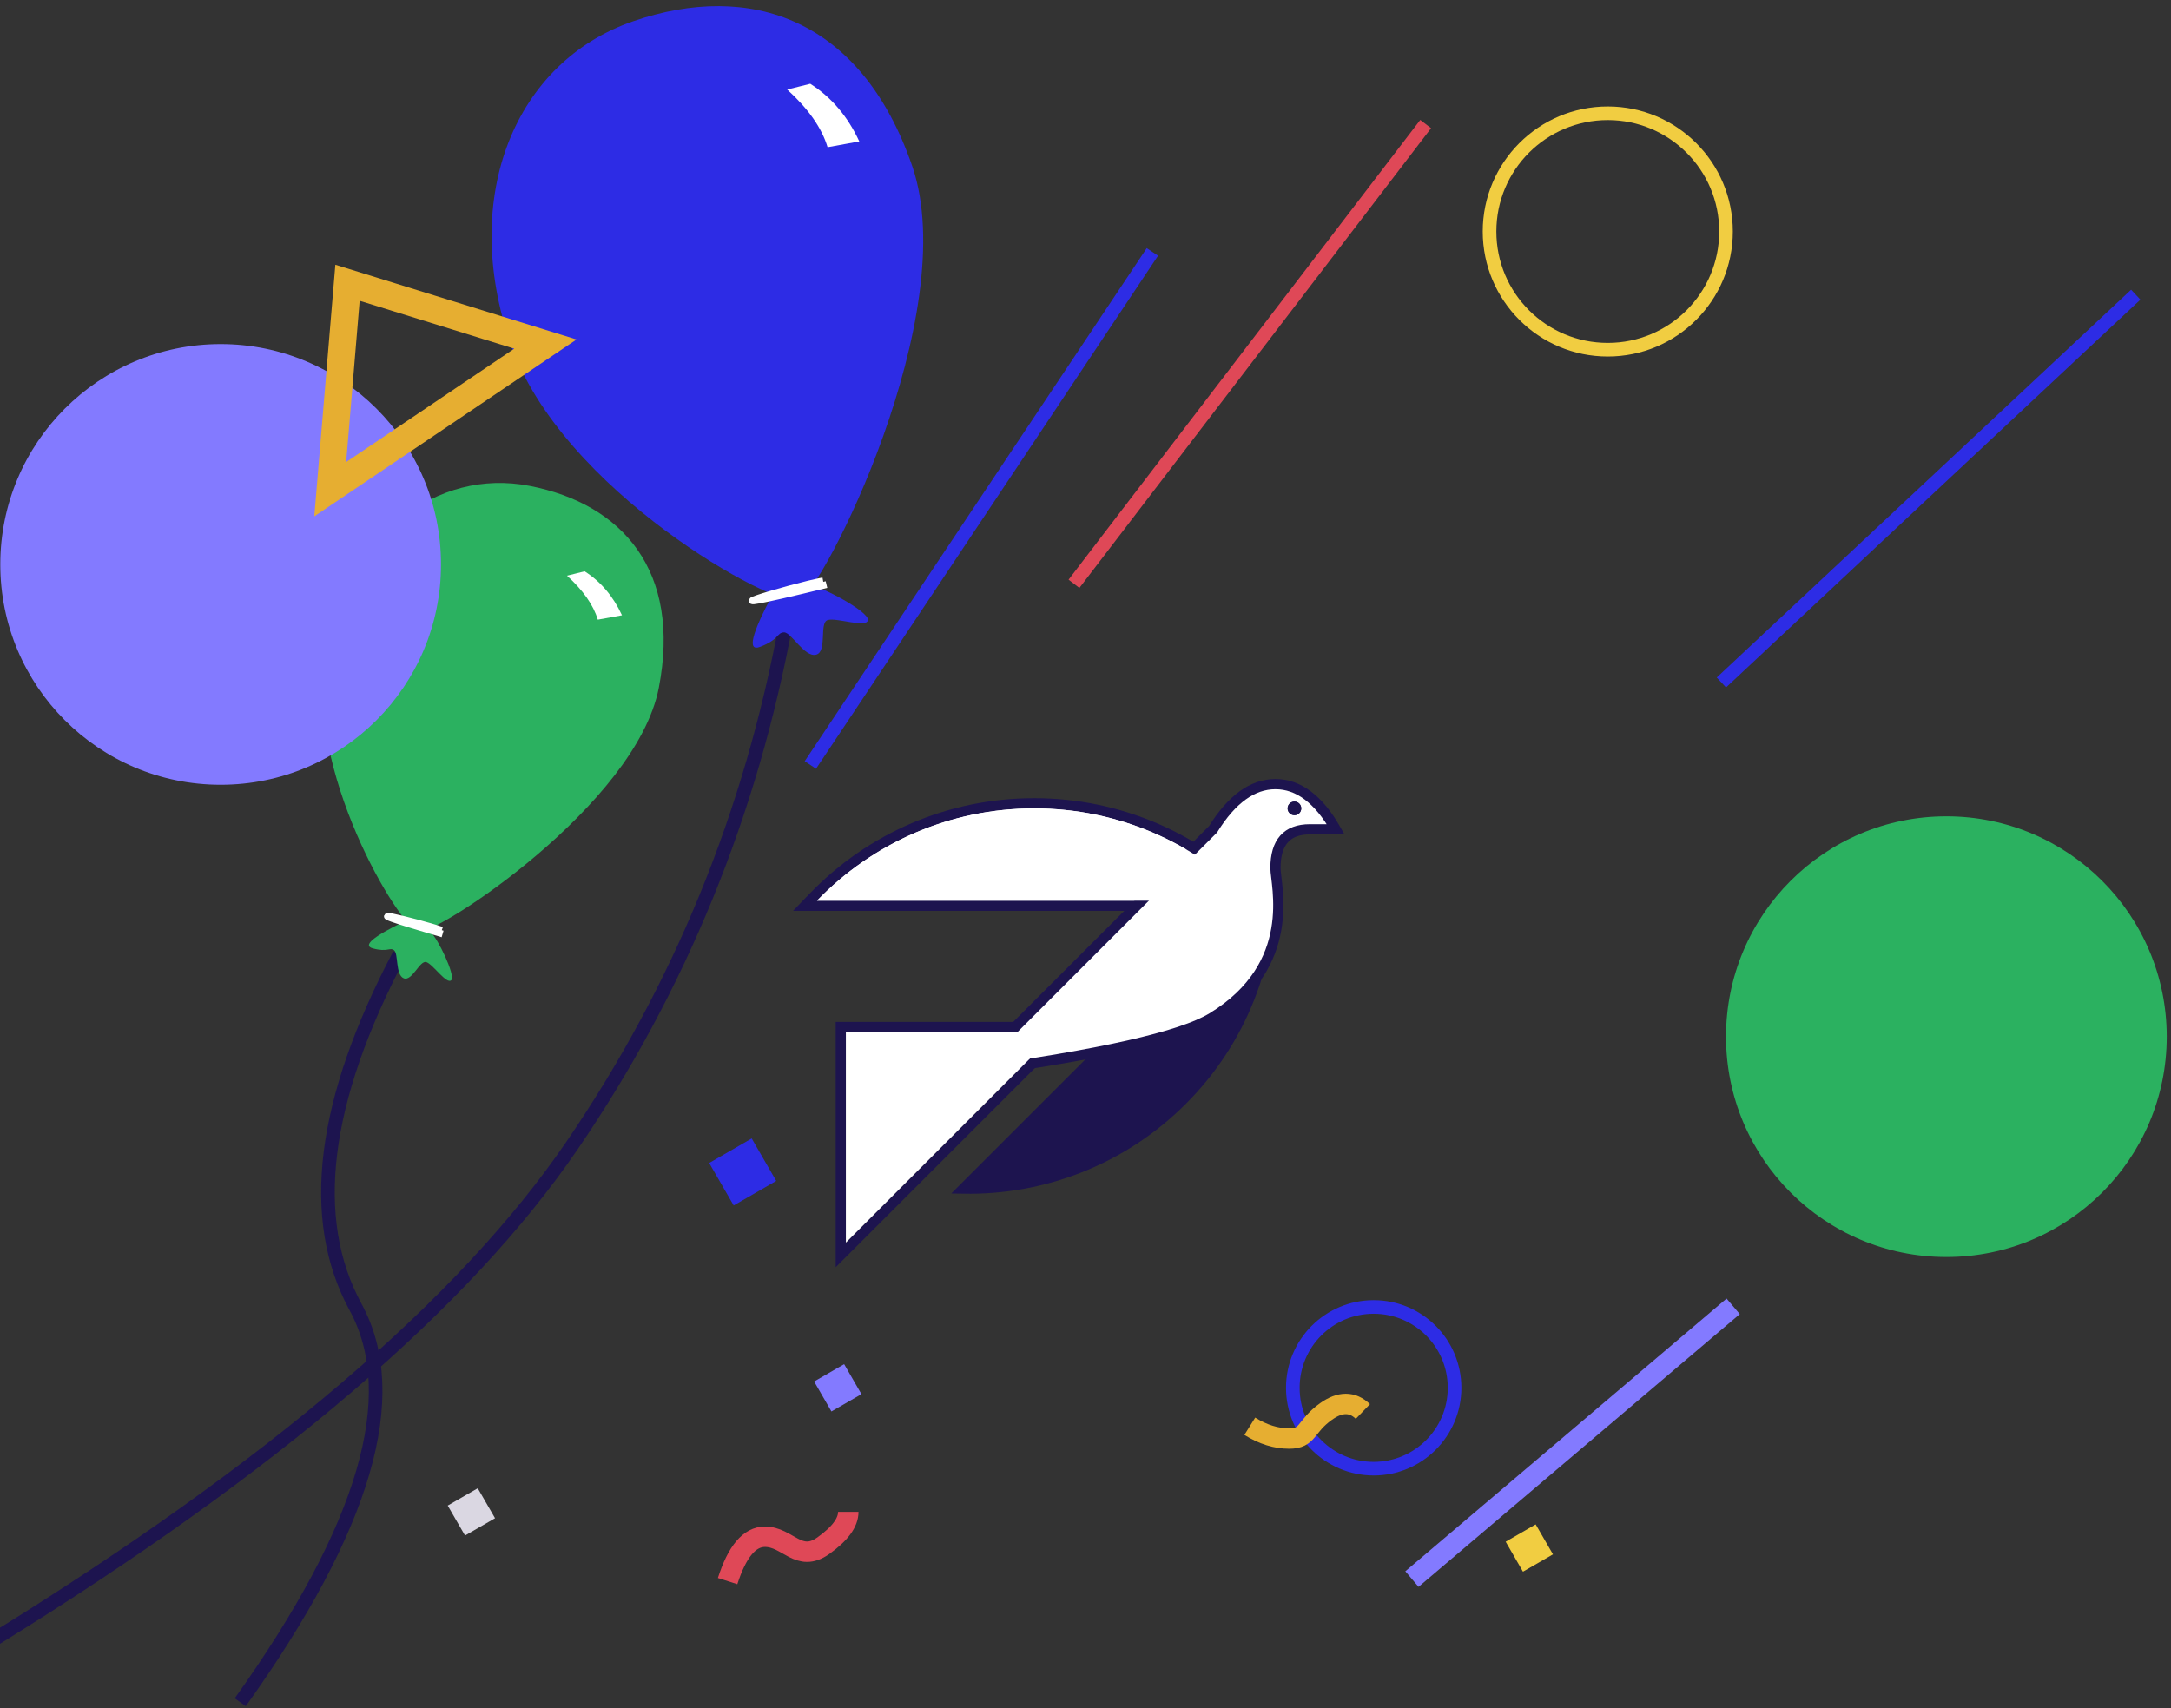 <?xml version="1.0" encoding="UTF-8"?>
<svg width="319px" height="251px" viewBox="0 0 319 251" version="1.1" xmlns="http://www.w3.org/2000/svg" xmlns:xlink="http://www.w3.org/1999/xlink">
    <rect x="0" y="0" width="319" height="251" fill="#333333" stroke="none"/>
    <!-- Generator: Sketch 56.2 (81672) - https://sketch.com -->
    <title>Group 4</title>
    <desc>Created with Sketch.</desc>
    <g id="✅-Getting-Started" stroke="none" stroke-width="1" fill="none" fill-rule="evenodd">
        <g id="Onboarding-Mobile---Your-Ethereum-Accoun-Is-Live" transform="translate(0, -134)">
            <g id="Group-4" transform="translate(-1.5, 134.902)">
                <g id="Group-3">
                    <path d="M118.896,87.338 C122.319,86.151 143.006,45.192 135.536,23.5 C128.067,1.807 111.75,-3.704 94.507,2.233 C77.264,8.17 69.02,27.849 76.49,49.542 C83.959,71.235 115.473,88.525 118.896,87.338 Z" id="Oval" fill="#2D2CE5"></path>
                    <path d="M117.02,90.489 C111.847,118.637 101.351,144.293 85.532,167.457 C69.713,190.621 41.464,214.773 0.786,239.914" id="Path-14" stroke="#1D144F" stroke-width="2"></path>
                    <path d="M115.049,86.406 C111.901,92.283 111.274,94.866 113.168,94.155 C116.008,93.09 115.653,92.025 116.718,92.025 C117.783,92.025 119.71,95.728 121.405,95.305 C123.1,94.881 121.829,90.644 123.1,90.22 C124.371,89.796 128.839,91.461 129.032,90.22 C129.226,88.979 121.978,85.135 120.557,85.135 C119.611,85.135 117.775,85.559 115.049,86.406 Z" id="Path-13" fill="#2D2CE5"></path>
                    <path d="M122.443,84.457 C117.825,85.304 101.247,90.296 122.94,84.996" id="Path-15" stroke="#FFFFFF"></path>
                    <path d="M117.168,12.254 C120.275,15.079 122.252,17.903 123.1,20.728 C123.1,20.728 124.654,20.446 127.761,19.881 C126.066,16.209 123.665,13.384 120.557,11.406 C120.557,11.406 119.428,11.689 117.168,12.254 Z" id="Path-29" fill="#FFFFFF"></path>
                </g>
                <g id="Group-3-Copy" transform="translate(33.051, 60.794)">
                    <path d="M47.936,74.526 C50.546,73.621 66.319,42.392 60.624,25.852 C54.929,9.312 42.487,5.11 29.34,9.637 C16.193,14.164 9.908,29.168 15.603,45.708 C21.298,62.248 45.326,75.431 47.936,74.526 Z" id="Oval" fill="#2BB160" transform="translate(37.676, 41.252) rotate(30) translate(-37.676, -41.252) "></path>
                    <path d="M27.118,78.559 C15.778,100.12 13.639,117.398 20.702,130.392 C27.764,143.386 22.114,162.737 3.752,188.443" id="Path-14" stroke="#1D144F" stroke-width="2"></path>
                    <path d="M25.317,75.639 C22.917,80.119 22.439,82.089 23.883,81.547 C26.049,80.735 25.778,79.923 26.59,79.923 C27.402,79.923 28.871,82.746 30.163,82.423 C31.456,82.1 30.487,78.87 31.456,78.546 C32.425,78.223 35.831,79.493 35.979,78.546 C36.126,77.6 30.6,74.67 29.517,74.67 C28.795,74.67 27.395,74.993 25.317,75.639 Z" id="Path-13" fill="#2BB160" transform="translate(29.526, 78.559) rotate(36) translate(-29.526, -78.559) "></path>
                    <path d="M33.305,72.961 C29.784,73.606 17.144,77.413 33.684,73.372" id="Path-15" stroke="#FFFFFF" transform="translate(29.526, 74.083) rotate(30) translate(-29.526, -74.083) "></path>
                    <path d="M51.764,22.902 C54.134,25.056 55.641,27.21 56.287,29.364 C56.287,29.364 57.472,29.148 59.841,28.718 C58.549,25.918 56.718,23.764 54.349,22.256 C54.349,22.256 53.487,22.472 51.764,22.902 Z" id="Path-29" fill="#FFFFFF"></path>
                </g>
                <circle id="Oval" fill="#837AFF" cx="33.922" cy="82.039" r="32.379"></circle>
                <polygon id="Path-30" stroke="#E6AE31" stroke-width="4" transform="translate(59.197, 50.487) rotate(-34) translate(-59.197, -50.487) " points="59.197 38.622 40.129 62.351 78.265 62.351"></polygon>
                <path d="M210.108,230.169 L255.024,192.033" id="Line-5" stroke="#837AFF" stroke-width="3" stroke-linecap="square"></path>
                <g id="Group-2" transform="translate(121.125, 114.323)">
                    <path d="M66.011,17.876 L-1.338,17.876 L-0.112,16.605 C8.329,7.852 19.933,2.816 32.337,2.816 C44.741,2.816 56.344,7.852 64.786,16.605 L66.011,17.876 Z" id="Combined-Shape" stroke="#1D144F" stroke-width="1.5" fill="#FFFFFF"></path>
                    <path d="M81.194,48.452 L17.376,48.452 C25.437,40.093 36.754,34.893 49.285,34.893 C61.815,34.893 73.132,40.093 81.194,48.452 Z" id="Combined-Shape-Copy" stroke="#1D144F" stroke-width="1.5" fill="#1D144F" transform="translate(49.285, 41.672) scale(1, -1) rotate(-315) translate(-49.285, -41.672) "></path>
                    <path d="M37.408,35.69 L3.915,69.183 L3.915,35.69 L37.408,35.69 Z" id="Path-32" stroke="#1D144F" stroke-width="1.5"></path>
                    <path d="M22.885,42.373 L58.617,6.64 C61.358,2.213 64.415,0 67.788,0 C71.161,0 74.112,2.213 76.642,6.64 L72.847,6.64 C69.474,6.64 67.788,8.538 67.788,12.332 C67.788,14.807 71.209,26.558 58.479,34.322 C53.951,37.083 42.087,39.766 22.885,42.373 Z" id="Path-33" stroke="#1D144F" stroke-width="1.5" fill="#FFFFFF"></path>
                    <circle id="Oval" fill="#1D144F" cx="70.575" cy="3.566" r="1"></circle>
                    <polygon id="Path-32-Copy" fill="#FFFFFF" points="35.597 36.44 4.665 67.373 4.665 36.44"></polygon>
                    <path d="M64.246,17.126 L0.428,17.126 C8.49,8.766 19.806,3.566 32.337,3.566 C44.867,3.566 56.184,8.766 64.246,17.126 Z" id="Combined-Shape-Copy-2" fill="#FFFFFF"></path>
                    <circle id="Oval" fill="#1D144F" cx="70.575" cy="3.566" r="1"></circle>
                </g>
                <circle id="Oval" stroke="#2D2CE5" stroke-width="2" cx="203.347" cy="203.035" r="11.883"></circle>
                <circle id="Oval-Copy-5" stroke="#F1CD41" stroke-width="2" cx="237.742" cy="33.114" r="17.373"></circle>
                <path d="M108.413,231.44 C109.804,227.094 111.629,224.921 113.889,224.921 C117.279,224.921 118.844,228.832 122.494,226.225 C124.928,224.486 126.145,222.835 126.145,221.27" id="Path-31" stroke="#DF4857" stroke-width="3"></path>
                <path d="M185.142,208.683 C187.069,209.887 188.995,210.489 190.922,210.489 C193.811,210.489 193.228,208.739 196.34,206.516 C198.414,205.034 200.221,205.034 201.758,206.516" id="Path-31-Copy" stroke="#E6AE31" stroke-width="3"></path>
                <polygon id="Rectangle" fill="#2D2CE5" transform="translate(110.629, 171.315) rotate(-30) translate(-110.629, -171.315) " points="107.022 167.713 114.236 167.713 114.236 174.917 107.022 174.917"></polygon>
                <polygon id="Rectangle-Copy" fill="#837AFF" transform="translate(124.602, 203.035) rotate(-30) translate(-124.602, -203.035) " points="122.055 200.493 127.148 200.493 127.148 205.577 122.055 205.577"></polygon>
                <polygon id="Rectangle-Copy-3" fill="#DAD7E2" transform="translate(70.763, 221.27) rotate(-30) translate(-70.763, -221.27) " points="68.217 218.728 73.309 218.728 73.309 223.813 68.217 223.813"></polygon>
                <polygon id="Rectangle-Copy-2" fill="#F1CD41" transform="translate(226.214, 226.58) rotate(-30) translate(-226.214, -226.58) " points="223.668 224.038 228.76 224.038 228.76 229.122 223.668 229.122"></polygon>
                <circle id="Oval-Copy-8" fill="#2BB160" cx="287.494" cy="151.436" r="32.379"></circle>
                <path d="M159.915,84.092 L210.376,18.121" id="Line-6" stroke="#DF4857" stroke-width="2" stroke-linecap="square"></path>
                <path d="M121.125,110.677 L170.278,36.948" id="Line-6-Copy-2" stroke="#2D2CE5" stroke-width="2" stroke-linecap="square"></path>
                <path d="M255.166,98.703 L314.59,43.084" id="Line-6-Copy" stroke="#2D2CE5" stroke-width="2" stroke-linecap="square"></path>
            </g>
        </g>
    </g>
</svg>
